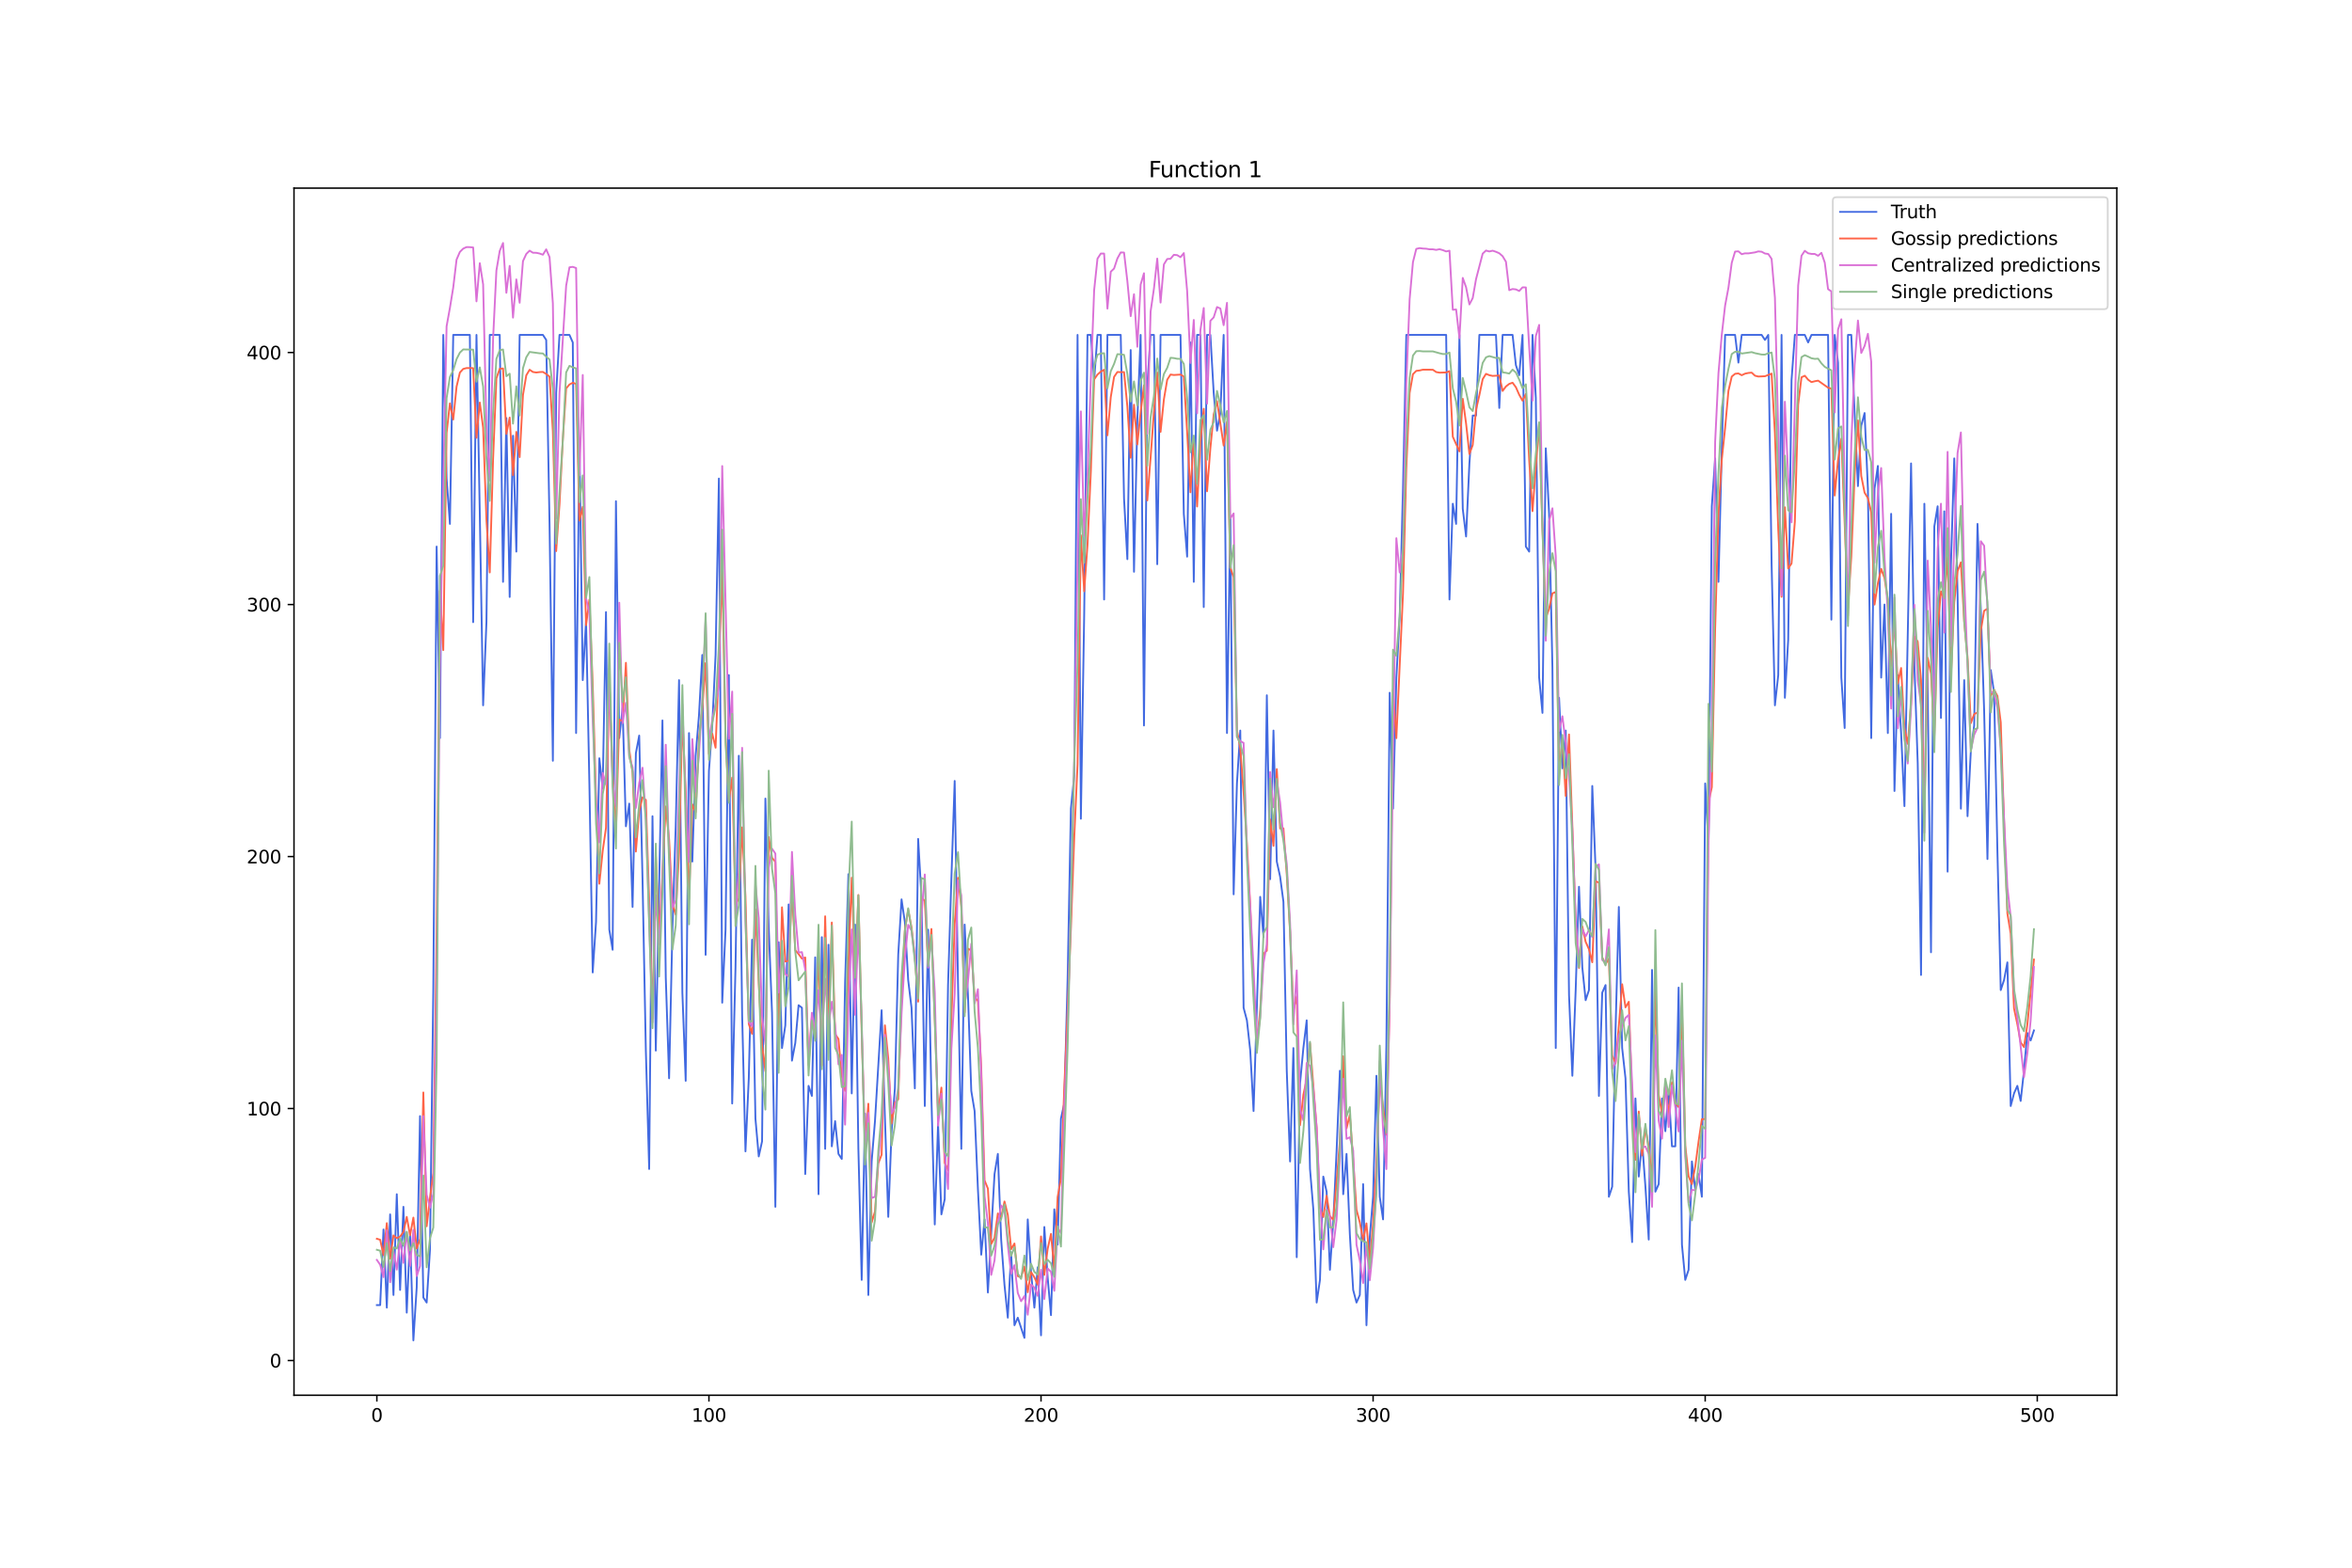 <?xml version="1.0" encoding="utf-8" standalone="no"?>
<!DOCTYPE svg PUBLIC "-//W3C//DTD SVG 1.1//EN"
  "http://www.w3.org/Graphics/SVG/1.1/DTD/svg11.dtd">
<svg xmlns:xlink="http://www.w3.org/1999/xlink" width="1296pt" height="864pt" viewBox="0 0 1296 864" xmlns="http://www.w3.org/2000/svg" version="1.1">
 <defs>
  <style type="text/css">*{stroke-linejoin: round; stroke-linecap: butt}</style>
 </defs>
 <g id="figure_1">
  <g id="patch_1">
   <path d="M 0 864 
L 1296 864 
L 1296 0 
L 0 0 
z
" style="fill: #ffffff"/>
  </g>
  <g id="axes_1">
   <g id="patch_2">
    <path d="M 162 768.96 
L 1166.4 768.96 
L 1166.4 103.68 
L 162 103.68 
z
" style="fill: #ffffff"/>
   </g>
   <g id="matplotlib.axis_1">
    <g id="xtick_1">
     <g id="line2d_1">
      <defs>
       <path id="m36456328b6" d="M 0 0 
L 0 3.5 
" style="stroke: #000000; stroke-width: 0.8"/>
      </defs>
      <g>
       <use xlink:href="#m36456328b6" x="207.655" y="768.96" style="stroke: #000000; stroke-width: 0.8"/>
      </g>
     </g>
     <g id="text_1">
      <!-- 0 -->
      <g transform="translate(204.473 783.558) scale(0.1 -0.1)">
       <defs>
        <path id="DejaVuSans-30" d="M 2034 4250 
Q 1547 4250 1301 3770 
Q 1056 3291 1056 2328 
Q 1056 1369 1301 889 
Q 1547 409 2034 409 
Q 2525 409 2770 889 
Q 3016 1369 3016 2328 
Q 3016 3291 2770 3770 
Q 2525 4250 2034 4250 
z
M 2034 4750 
Q 2819 4750 3233 4129 
Q 3647 3509 3647 2328 
Q 3647 1150 3233 529 
Q 2819 -91 2034 -91 
Q 1250 -91 836 529 
Q 422 1150 422 2328 
Q 422 3509 836 4129 
Q 1250 4750 2034 4750 
z
" transform="scale(0.016)"/>
       </defs>
       <use xlink:href="#DejaVuSans-30"/>
      </g>
     </g>
    </g>
    <g id="xtick_2">
     <g id="line2d_2">
      <g>
       <use xlink:href="#m36456328b6" x="390.639" y="768.96" style="stroke: #000000; stroke-width: 0.8"/>
      </g>
     </g>
     <g id="text_2">
      <!-- 100 -->
      <g transform="translate(381.095 783.558) scale(0.1 -0.1)">
       <defs>
        <path id="DejaVuSans-31" d="M 794 531 
L 1825 531 
L 1825 4091 
L 703 3866 
L 703 4441 
L 1819 4666 
L 2450 4666 
L 2450 531 
L 3481 531 
L 3481 0 
L 794 0 
L 794 531 
z
" transform="scale(0.016)"/>
       </defs>
       <use xlink:href="#DejaVuSans-31"/>
       <use xlink:href="#DejaVuSans-30" x="63.623"/>
       <use xlink:href="#DejaVuSans-30" x="127.246"/>
      </g>
     </g>
    </g>
    <g id="xtick_3">
     <g id="line2d_3">
      <g>
       <use xlink:href="#m36456328b6" x="573.623" y="768.96" style="stroke: #000000; stroke-width: 0.8"/>
      </g>
     </g>
     <g id="text_3">
      <!-- 200 -->
      <g transform="translate(564.079 783.558) scale(0.1 -0.1)">
       <defs>
        <path id="DejaVuSans-32" d="M 1228 531 
L 3431 531 
L 3431 0 
L 469 0 
L 469 531 
Q 828 903 1448 1529 
Q 2069 2156 2228 2338 
Q 2531 2678 2651 2914 
Q 2772 3150 2772 3378 
Q 2772 3750 2511 3984 
Q 2250 4219 1831 4219 
Q 1534 4219 1204 4116 
Q 875 4013 500 3803 
L 500 4441 
Q 881 4594 1212 4672 
Q 1544 4750 1819 4750 
Q 2544 4750 2975 4387 
Q 3406 4025 3406 3419 
Q 3406 3131 3298 2873 
Q 3191 2616 2906 2266 
Q 2828 2175 2409 1742 
Q 1991 1309 1228 531 
z
" transform="scale(0.016)"/>
       </defs>
       <use xlink:href="#DejaVuSans-32"/>
       <use xlink:href="#DejaVuSans-30" x="63.623"/>
       <use xlink:href="#DejaVuSans-30" x="127.246"/>
      </g>
     </g>
    </g>
    <g id="xtick_4">
     <g id="line2d_4">
      <g>
       <use xlink:href="#m36456328b6" x="756.607" y="768.96" style="stroke: #000000; stroke-width: 0.8"/>
      </g>
     </g>
     <g id="text_4">
      <!-- 300 -->
      <g transform="translate(747.063 783.558) scale(0.1 -0.1)">
       <defs>
        <path id="DejaVuSans-33" d="M 2597 2516 
Q 3050 2419 3304 2112 
Q 3559 1806 3559 1356 
Q 3559 666 3084 287 
Q 2609 -91 1734 -91 
Q 1441 -91 1130 -33 
Q 819 25 488 141 
L 488 750 
Q 750 597 1062 519 
Q 1375 441 1716 441 
Q 2309 441 2620 675 
Q 2931 909 2931 1356 
Q 2931 1769 2642 2001 
Q 2353 2234 1838 2234 
L 1294 2234 
L 1294 2753 
L 1863 2753 
Q 2328 2753 2575 2939 
Q 2822 3125 2822 3475 
Q 2822 3834 2567 4026 
Q 2313 4219 1838 4219 
Q 1578 4219 1281 4162 
Q 984 4106 628 3988 
L 628 4550 
Q 988 4650 1302 4700 
Q 1616 4750 1894 4750 
Q 2613 4750 3031 4423 
Q 3450 4097 3450 3541 
Q 3450 3153 3228 2886 
Q 3006 2619 2597 2516 
z
" transform="scale(0.016)"/>
       </defs>
       <use xlink:href="#DejaVuSans-33"/>
       <use xlink:href="#DejaVuSans-30" x="63.623"/>
       <use xlink:href="#DejaVuSans-30" x="127.246"/>
      </g>
     </g>
    </g>
    <g id="xtick_5">
     <g id="line2d_5">
      <g>
       <use xlink:href="#m36456328b6" x="939.591" y="768.96" style="stroke: #000000; stroke-width: 0.8"/>
      </g>
     </g>
     <g id="text_5">
      <!-- 400 -->
      <g transform="translate(930.047 783.558) scale(0.1 -0.1)">
       <defs>
        <path id="DejaVuSans-34" d="M 2419 4116 
L 825 1625 
L 2419 1625 
L 2419 4116 
z
M 2253 4666 
L 3047 4666 
L 3047 1625 
L 3713 1625 
L 3713 1100 
L 3047 1100 
L 3047 0 
L 2419 0 
L 2419 1100 
L 313 1100 
L 313 1709 
L 2253 4666 
z
" transform="scale(0.016)"/>
       </defs>
       <use xlink:href="#DejaVuSans-34"/>
       <use xlink:href="#DejaVuSans-30" x="63.623"/>
       <use xlink:href="#DejaVuSans-30" x="127.246"/>
      </g>
     </g>
    </g>
    <g id="xtick_6">
     <g id="line2d_6">
      <g>
       <use xlink:href="#m36456328b6" x="1122.575" y="768.96" style="stroke: #000000; stroke-width: 0.8"/>
      </g>
     </g>
     <g id="text_6">
      <!-- 500 -->
      <g transform="translate(1113.032 783.558) scale(0.1 -0.1)">
       <defs>
        <path id="DejaVuSans-35" d="M 691 4666 
L 3169 4666 
L 3169 4134 
L 1269 4134 
L 1269 2991 
Q 1406 3038 1543 3061 
Q 1681 3084 1819 3084 
Q 2600 3084 3056 2656 
Q 3513 2228 3513 1497 
Q 3513 744 3044 326 
Q 2575 -91 1722 -91 
Q 1428 -91 1123 -41 
Q 819 9 494 109 
L 494 744 
Q 775 591 1075 516 
Q 1375 441 1709 441 
Q 2250 441 2565 725 
Q 2881 1009 2881 1497 
Q 2881 1984 2565 2268 
Q 2250 2553 1709 2553 
Q 1456 2553 1204 2497 
Q 953 2441 691 2322 
L 691 4666 
z
" transform="scale(0.016)"/>
       </defs>
       <use xlink:href="#DejaVuSans-35"/>
       <use xlink:href="#DejaVuSans-30" x="63.623"/>
       <use xlink:href="#DejaVuSans-30" x="127.246"/>
      </g>
     </g>
    </g>
   </g>
   <g id="matplotlib.axis_2">
    <g id="ytick_1">
     <g id="line2d_7">
      <defs>
       <path id="mb7a9f01d91" d="M 0 0 
L -3.5 0 
" style="stroke: #000000; stroke-width: 0.8"/>
      </defs>
      <g>
       <use xlink:href="#mb7a9f01d91" x="162" y="749.831" style="stroke: #000000; stroke-width: 0.8"/>
      </g>
     </g>
     <g id="text_7">
      <!-- 0 -->
      <g transform="translate(148.637 753.63) scale(0.1 -0.1)">
       <use xlink:href="#DejaVuSans-30"/>
      </g>
     </g>
    </g>
    <g id="ytick_2">
     <g id="line2d_8">
      <g>
       <use xlink:href="#mb7a9f01d91" x="162" y="610.946" style="stroke: #000000; stroke-width: 0.8"/>
      </g>
     </g>
     <g id="text_8">
      <!-- 100 -->
      <g transform="translate(135.912 614.745) scale(0.1 -0.1)">
       <use xlink:href="#DejaVuSans-31"/>
       <use xlink:href="#DejaVuSans-30" x="63.623"/>
       <use xlink:href="#DejaVuSans-30" x="127.246"/>
      </g>
     </g>
    </g>
    <g id="ytick_3">
     <g id="line2d_9">
      <g>
       <use xlink:href="#mb7a9f01d91" x="162" y="472.062" style="stroke: #000000; stroke-width: 0.8"/>
      </g>
     </g>
     <g id="text_9">
      <!-- 200 -->
      <g transform="translate(135.912 475.861) scale(0.1 -0.1)">
       <use xlink:href="#DejaVuSans-32"/>
       <use xlink:href="#DejaVuSans-30" x="63.623"/>
       <use xlink:href="#DejaVuSans-30" x="127.246"/>
      </g>
     </g>
    </g>
    <g id="ytick_4">
     <g id="line2d_10">
      <g>
       <use xlink:href="#mb7a9f01d91" x="162" y="333.177" style="stroke: #000000; stroke-width: 0.8"/>
      </g>
     </g>
     <g id="text_10">
      <!-- 300 -->
      <g transform="translate(135.912 336.976) scale(0.1 -0.1)">
       <use xlink:href="#DejaVuSans-33"/>
       <use xlink:href="#DejaVuSans-30" x="63.623"/>
       <use xlink:href="#DejaVuSans-30" x="127.246"/>
      </g>
     </g>
    </g>
    <g id="ytick_5">
     <g id="line2d_11">
      <g>
       <use xlink:href="#mb7a9f01d91" x="162" y="194.293" style="stroke: #000000; stroke-width: 0.8"/>
      </g>
     </g>
     <g id="text_11">
      <!-- 400 -->
      <g transform="translate(135.912 198.092) scale(0.1 -0.1)">
       <use xlink:href="#DejaVuSans-34"/>
       <use xlink:href="#DejaVuSans-30" x="63.623"/>
       <use xlink:href="#DejaVuSans-30" x="127.246"/>
      </g>
     </g>
    </g>
   </g>
   <g id="line2d_12">
    <path d="M 207.655 719.276 
L 209.484 719.276 
L 211.314 677.611 
L 213.144 720.665 
L 214.974 669.278 
L 216.804 713.721 
L 218.634 658.167 
L 220.463 710.943 
L 222.293 665.111 
L 224.123 723.443 
L 225.953 680.388 
L 227.783 738.72 
L 229.613 709.554 
L 231.442 615.113 
L 233.272 715.11 
L 235.102 717.887 
L 236.932 688.722 
L 238.762 545.67 
L 240.592 301.234 
L 242.422 406.786 
L 244.251 184.571 
L 246.081 263.735 
L 247.911 288.734 
L 249.741 184.571 
L 258.89 184.571 
L 260.72 342.899 
L 262.55 184.571 
L 264.38 283.179 
L 266.209 388.731 
L 268.039 342.899 
L 269.869 184.571 
L 275.359 184.571 
L 277.189 320.677 
L 279.018 230.403 
L 280.848 329.011 
L 282.678 240.124 
L 284.508 304.011 
L 286.338 184.571 
L 299.147 184.571 
L 300.976 187.348 
L 302.806 288.734 
L 304.636 419.286 
L 306.466 216.514 
L 308.296 184.571 
L 313.785 184.571 
L 315.615 188.737 
L 317.445 404.008 
L 319.275 244.291 
L 321.105 374.842 
L 322.935 341.51 
L 324.764 431.785 
L 326.594 535.949 
L 328.424 508.172 
L 330.254 417.897 
L 332.084 434.563 
L 333.914 337.344 
L 335.743 512.338 
L 337.573 523.449 
L 339.403 276.234 
L 341.233 406.786 
L 343.063 390.12 
L 344.893 455.395 
L 346.723 442.896 
L 348.552 499.839 
L 350.382 415.119 
L 352.212 405.397 
L 354.042 484.561 
L 355.872 579.003 
L 357.702 644.278 
L 359.531 449.84 
L 361.361 579.003 
L 365.021 397.064 
L 366.851 538.726 
L 368.681 594.28 
L 370.51 512.338 
L 372.34 455.395 
L 374.17 374.842 
L 376 547.059 
L 377.83 595.669 
L 379.66 404.008 
L 381.489 474.839 
L 383.319 416.508 
L 385.149 394.286 
L 386.979 360.954 
L 388.809 526.227 
L 390.639 424.841 
L 392.469 399.842 
L 394.298 360.954 
L 396.128 263.735 
L 397.958 552.615 
L 399.788 512.338 
L 401.618 372.065 
L 403.448 608.169 
L 405.277 533.171 
L 407.107 416.508 
L 408.937 559.559 
L 410.767 634.557 
L 412.597 594.28 
L 414.427 517.894 
L 416.256 616.502 
L 418.086 637.334 
L 419.916 629.001 
L 421.746 440.118 
L 423.576 510.949 
L 425.406 558.17 
L 427.236 665.111 
L 429.065 519.282 
L 430.895 577.614 
L 432.725 565.114 
L 434.555 498.45 
L 436.385 584.558 
L 438.215 574.836 
L 440.044 554.004 
L 441.874 555.392 
L 443.704 647.056 
L 445.534 598.447 
L 447.364 604.002 
L 449.194 527.615 
L 451.023 658.167 
L 452.853 516.505 
L 454.683 633.168 
L 456.513 520.671 
L 458.343 631.779 
L 460.173 617.89 
L 462.003 635.945 
L 463.832 638.723 
L 465.662 541.504 
L 467.492 481.784 
L 469.322 602.613 
L 471.152 509.56 
L 472.982 633.168 
L 474.811 705.388 
L 476.641 613.724 
L 478.471 713.721 
L 480.301 640.112 
L 482.131 617.89 
L 485.79 556.781 
L 487.62 616.502 
L 489.45 670.667 
L 491.28 623.446 
L 493.11 599.835 
L 494.94 526.227 
L 496.77 495.672 
L 498.599 508.172 
L 500.429 540.115 
L 502.259 555.392 
L 504.089 599.835 
L 505.919 462.34 
L 507.749 494.283 
L 509.578 609.557 
L 511.408 512.338 
L 513.238 605.391 
L 515.068 674.833 
L 516.898 619.279 
L 518.728 669.278 
L 520.557 660.945 
L 522.387 542.893 
L 524.217 484.561 
L 526.047 430.396 
L 527.877 541.504 
L 529.707 633.168 
L 531.536 509.56 
L 533.366 548.448 
L 535.196 601.224 
L 537.026 612.335 
L 538.856 655.389 
L 540.686 691.499 
L 542.516 672.055 
L 544.345 712.332 
L 548.005 647.056 
L 549.835 635.945 
L 551.665 683.166 
L 553.495 708.165 
L 555.324 726.22 
L 557.154 690.11 
L 558.984 730.387 
L 560.814 726.22 
L 564.474 737.331 
L 566.303 672.055 
L 568.133 701.221 
L 569.963 720.665 
L 571.793 698.443 
L 573.623 735.942 
L 575.453 676.222 
L 577.283 703.999 
L 579.112 724.832 
L 580.942 666.5 
L 582.772 685.944 
L 584.602 616.502 
L 586.432 608.169 
L 588.262 540.115 
L 590.091 445.674 
L 591.921 427.619 
L 593.751 184.571 
L 595.581 451.229 
L 597.411 338.732 
L 599.241 184.571 
L 601.07 184.571 
L 602.9 209.57 
L 604.73 184.571 
L 606.56 184.571 
L 608.39 330.399 
L 610.22 184.571 
L 617.539 184.571 
L 619.369 274.846 
L 621.199 308.178 
L 623.029 192.904 
L 624.858 315.122 
L 626.688 231.791 
L 628.518 184.571 
L 630.348 399.842 
L 632.178 212.348 
L 634.008 184.571 
L 635.837 184.571 
L 637.667 310.956 
L 639.497 184.571 
L 650.476 184.571 
L 652.306 283.179 
L 654.136 306.789 
L 655.966 188.737 
L 657.796 320.677 
L 659.625 184.571 
L 661.455 184.571 
L 663.285 334.566 
L 665.115 184.571 
L 666.945 184.571 
L 668.775 216.514 
L 670.604 237.347 
L 672.434 227.625 
L 674.264 184.571 
L 676.094 404.008 
L 677.924 284.567 
L 679.754 492.894 
L 681.583 431.785 
L 683.413 402.619 
L 685.243 555.392 
L 687.073 562.337 
L 688.903 579.003 
L 690.733 612.335 
L 692.563 555.392 
L 694.392 494.283 
L 696.222 516.505 
L 698.052 383.176 
L 699.882 484.561 
L 701.712 402.619 
L 703.542 474.839 
L 705.371 483.172 
L 707.201 497.061 
L 709.031 590.114 
L 710.861 640.112 
L 712.691 577.614 
L 714.521 692.888 
L 716.35 597.058 
L 718.18 577.614 
L 720.01 562.337 
L 721.84 644.278 
L 723.67 666.5 
L 725.5 717.887 
L 727.33 705.388 
L 729.159 648.445 
L 730.989 656.778 
L 732.819 699.832 
L 734.649 673.444 
L 736.479 634.557 
L 738.309 590.114 
L 740.138 658.167 
L 741.968 635.945 
L 743.798 680.388 
L 745.628 710.943 
L 747.458 717.887 
L 749.288 713.721 
L 751.117 652.612 
L 752.947 730.387 
L 754.777 681.777 
L 756.607 659.556 
L 758.437 592.891 
L 760.267 659.556 
L 762.097 672.055 
L 763.926 576.225 
L 765.756 381.787 
L 767.586 445.674 
L 769.416 373.454 
L 771.246 340.121 
L 773.076 269.29 
L 774.905 184.571 
L 796.864 184.571 
L 798.693 330.399 
L 800.523 277.623 
L 802.353 288.734 
L 804.183 184.571 
L 806.013 280.401 
L 807.843 295.678 
L 809.672 255.402 
L 811.502 229.014 
L 813.332 229.014 
L 815.162 184.571 
L 824.311 184.571 
L 826.141 224.847 
L 827.971 184.571 
L 833.46 184.571 
L 835.29 201.237 
L 837.12 206.792 
L 838.95 184.571 
L 840.78 301.234 
L 842.61 304.011 
L 844.439 184.571 
L 846.269 219.292 
L 848.099 373.454 
L 849.929 392.897 
L 851.759 247.069 
L 853.589 283.179 
L 855.418 367.898 
L 857.248 577.614 
L 859.078 384.564 
L 860.908 423.452 
L 862.738 402.619 
L 864.568 548.448 
L 866.397 592.891 
L 868.227 545.67 
L 870.057 488.728 
L 871.887 533.171 
L 873.717 551.226 
L 875.547 545.67 
L 877.377 433.174 
L 879.206 479.006 
L 881.036 604.002 
L 882.866 547.059 
L 884.696 542.893 
L 886.526 659.556 
L 888.356 654 
L 890.185 567.892 
L 892.015 499.839 
L 893.845 577.614 
L 895.675 594.28 
L 897.505 656.778 
L 899.335 684.555 
L 901.164 605.391 
L 902.994 648.445 
L 904.824 629.001 
L 906.654 654 
L 908.484 683.166 
L 910.314 534.56 
L 912.144 656.778 
L 913.973 652.612 
L 915.803 605.391 
L 917.633 623.446 
L 919.463 601.224 
L 921.293 631.779 
L 923.123 631.779 
L 924.952 544.282 
L 926.782 685.944 
L 928.612 705.388 
L 930.442 699.832 
L 932.272 640.112 
L 934.102 655.389 
L 935.931 647.056 
L 937.761 659.556 
L 939.591 431.785 
L 941.421 465.117 
L 943.251 279.012 
L 945.081 252.624 
L 946.911 320.677 
L 948.74 247.069 
L 950.57 184.571 
L 956.06 184.571 
L 957.89 199.848 
L 959.719 184.571 
L 970.698 184.571 
L 972.528 187.348 
L 974.358 184.571 
L 976.188 310.956 
L 978.018 388.731 
L 979.848 372.065 
L 981.678 184.571 
L 983.507 384.564 
L 985.337 352.621 
L 987.167 209.57 
L 988.997 184.571 
L 994.486 184.571 
L 996.316 188.737 
L 998.146 184.571 
L 1007.295 184.571 
L 1009.125 341.51 
L 1010.955 184.571 
L 1012.785 199.848 
L 1014.615 373.454 
L 1016.444 401.231 
L 1018.274 184.571 
L 1020.104 184.571 
L 1021.934 227.625 
L 1023.764 267.901 
L 1025.594 234.569 
L 1027.424 227.625 
L 1029.253 269.29 
L 1031.083 406.786 
L 1032.913 269.29 
L 1034.743 256.791 
L 1036.573 373.454 
L 1038.403 333.177 
L 1040.232 404.008 
L 1042.062 283.179 
L 1043.892 435.952 
L 1045.722 372.065 
L 1047.552 404.008 
L 1049.382 444.285 
L 1053.041 255.402 
L 1054.871 366.509 
L 1056.701 420.674 
L 1058.531 537.337 
L 1060.361 277.623 
L 1062.191 381.787 
L 1064.02 524.838 
L 1065.85 290.123 
L 1067.68 279.012 
L 1069.51 395.675 
L 1071.34 281.79 
L 1073.17 480.395 
L 1074.999 310.956 
L 1076.829 252.624 
L 1078.659 327.622 
L 1080.489 445.674 
L 1082.319 374.842 
L 1084.149 449.84 
L 1085.978 413.73 
L 1087.808 399.842 
L 1089.638 288.734 
L 1091.468 335.955 
L 1093.298 391.509 
L 1095.128 473.45 
L 1096.958 369.287 
L 1098.787 381.787 
L 1100.617 469.284 
L 1102.447 545.67 
L 1104.277 540.115 
L 1106.107 530.393 
L 1107.937 609.557 
L 1109.766 602.613 
L 1111.596 598.447 
L 1113.426 606.78 
L 1115.256 590.114 
L 1117.086 569.281 
L 1118.916 573.447 
L 1120.745 567.892 
L 1120.745 567.892 
" clip-path="url(#p8b509ad604)" style="fill: none; stroke: #4169e1; stroke-linecap: square"/>
   </g>
   <g id="line2d_13">
    <path d="M 207.655 682.713 
L 209.484 683.268 
L 211.314 691.705 
L 213.144 674.108 
L 214.974 693.729 
L 216.804 680.87 
L 218.634 682.387 
L 220.463 681.528 
L 222.293 678.986 
L 224.123 670.662 
L 225.953 680.793 
L 227.783 671.049 
L 229.613 688.094 
L 231.442 682.753 
L 233.272 602.075 
L 235.102 675.845 
L 236.932 660.321 
L 238.762 646.514 
L 240.592 513.863 
L 242.422 325.556 
L 244.251 358.312 
L 246.081 238.581 
L 247.911 222.32 
L 249.741 231.213 
L 251.571 213.117 
L 253.401 205.337 
L 255.23 203.335 
L 257.06 202.857 
L 260.72 202.868 
L 262.55 241.278 
L 264.38 221.857 
L 266.209 235.639 
L 268.039 286.456 
L 269.869 315.482 
L 271.699 253.044 
L 273.529 208.513 
L 275.359 203.251 
L 277.189 203.073 
L 279.018 239.121 
L 280.848 230.139 
L 282.678 261.878 
L 284.508 238.021 
L 286.338 251.937 
L 288.168 217.667 
L 289.997 206.85 
L 291.827 203.765 
L 293.657 205.01 
L 295.487 205.297 
L 297.317 205.063 
L 299.147 204.975 
L 300.976 206.131 
L 302.806 207.57 
L 304.636 237.689 
L 306.466 303.74 
L 308.296 277.9 
L 310.126 242.201 
L 311.956 214.07 
L 313.785 211.909 
L 315.615 210.946 
L 317.445 211.56 
L 319.275 286.911 
L 321.105 279.304 
L 322.935 344.547 
L 324.764 330.479 
L 326.594 377.623 
L 328.424 439.783 
L 330.254 487.063 
L 332.084 469.068 
L 333.914 456.219 
L 335.743 375.696 
L 337.573 426.838 
L 339.403 458.746 
L 341.233 396.588 
L 343.063 397.382 
L 344.893 365.285 
L 346.723 413.142 
L 348.552 425.837 
L 350.382 469.326 
L 352.212 447.066 
L 354.042 439.405 
L 355.872 440.843 
L 357.702 496.215 
L 359.531 561.488 
L 361.361 471.826 
L 363.191 516.714 
L 365.021 481.842 
L 366.851 444.443 
L 368.681 462.473 
L 370.51 498.604 
L 372.34 504.118 
L 374.17 469.799 
L 376 396.163 
L 377.83 435.894 
L 379.66 495.495 
L 381.489 443.33 
L 383.319 447.608 
L 385.149 406.754 
L 386.979 390.889 
L 388.809 365.43 
L 390.639 415.532 
L 392.469 404.336 
L 394.298 412.089 
L 396.128 365.651 
L 397.958 314.945 
L 399.788 406.024 
L 401.618 441.225 
L 403.448 428.552 
L 405.277 498.494 
L 407.107 495.233 
L 408.937 455.977 
L 410.767 494.072 
L 412.597 564.391 
L 414.427 569.799 
L 416.256 501.149 
L 418.086 541.733 
L 419.916 576.115 
L 421.746 590.409 
L 423.576 461.32 
L 425.406 472.718 
L 427.236 474.992 
L 429.065 578.855 
L 430.895 500.034 
L 432.725 529.956 
L 434.555 529.45 
L 436.385 492.205 
L 438.215 523.71 
L 440.044 525.81 
L 441.874 528.34 
L 443.704 527.702 
L 445.534 586.947 
L 447.364 560.836 
L 449.194 572.091 
L 451.023 524.7 
L 452.853 587.221 
L 454.683 504.992 
L 456.513 572.28 
L 458.343 508.426 
L 460.173 569.925 
L 462.003 572.605 
L 463.832 592.95 
L 465.662 601.194 
L 467.492 530.39 
L 469.322 483.745 
L 471.152 537.642 
L 472.982 493.242 
L 474.811 569.38 
L 476.641 629.69 
L 478.471 608.287 
L 480.301 673.75 
L 482.131 667.723 
L 483.961 641.166 
L 485.79 636.404 
L 487.62 565.103 
L 489.45 583.386 
L 491.28 619.248 
L 493.11 607.623 
L 494.94 605.888 
L 496.77 550.432 
L 498.599 512.588 
L 500.429 501.366 
L 502.259 511.112 
L 504.089 526.985 
L 505.919 552.049 
L 507.749 494.377 
L 509.578 496.591 
L 511.408 531.203 
L 513.238 511.979 
L 515.068 560.866 
L 516.898 613.186 
L 518.728 599.395 
L 520.557 640.864 
L 522.387 644.938 
L 524.217 562.741 
L 526.047 509.259 
L 527.877 483.765 
L 529.707 499.582 
L 531.536 558.009 
L 533.366 522.79 
L 535.196 523.862 
L 537.026 549.253 
L 538.856 551.783 
L 540.686 588.804 
L 542.516 650.58 
L 544.345 655.034 
L 546.175 685.61 
L 548.005 682.22 
L 549.835 668.765 
L 551.665 670.78 
L 553.495 662.162 
L 555.324 669.576 
L 557.154 688.496 
L 558.984 685.335 
L 560.814 703.297 
L 562.644 704.021 
L 564.474 698.002 
L 566.303 712.225 
L 568.133 701.035 
L 569.963 703.955 
L 571.793 708.039 
L 573.623 681.442 
L 575.453 702.635 
L 577.283 688.292 
L 579.112 680.035 
L 580.942 699.761 
L 582.772 659.757 
L 584.602 649.531 
L 586.432 599.488 
L 588.262 557.259 
L 590.091 511.722 
L 591.921 461.566 
L 593.751 421.311 
L 595.581 295.013 
L 597.411 325.876 
L 599.241 300.245 
L 601.07 259.831 
L 602.9 209.103 
L 604.73 206.45 
L 606.56 204.815 
L 608.39 203.784 
L 610.22 239.946 
L 612.05 218.901 
L 613.879 207.721 
L 615.709 205.017 
L 617.539 205.104 
L 619.369 205.059 
L 621.199 224.033 
L 623.029 252.289 
L 624.858 223.047 
L 626.688 244.937 
L 628.518 227.201 
L 630.348 212.346 
L 632.178 275.8 
L 634.008 252.145 
L 635.837 227.029 
L 637.667 205.298 
L 639.497 238.019 
L 641.327 220.118 
L 643.157 209.277 
L 644.987 206.415 
L 646.817 206.669 
L 650.476 206.437 
L 652.306 207.505 
L 654.136 237.91 
L 655.966 271.323 
L 657.796 241.525 
L 659.625 279.146 
L 661.455 243.447 
L 663.285 225.279 
L 665.115 270.772 
L 666.945 246.955 
L 668.775 228.463 
L 670.604 221.074 
L 674.264 245.555 
L 676.094 232.552 
L 677.924 312.86 
L 679.754 318.127 
L 681.583 402.339 
L 683.413 412.511 
L 685.243 436.668 
L 687.073 464.709 
L 688.903 499.434 
L 690.733 545.455 
L 692.563 574.072 
L 694.392 556.883 
L 696.222 525.61 
L 698.052 523.95 
L 699.882 451.622 
L 701.712 466.191 
L 703.542 423.879 
L 705.371 456.625 
L 707.201 456.525 
L 709.031 481.958 
L 710.861 513.876 
L 712.691 556.757 
L 714.521 549.036 
L 716.35 620.14 
L 718.18 603.317 
L 720.01 594.764 
L 721.84 575.02 
L 725.5 621.507 
L 727.33 665.781 
L 729.159 670.758 
L 730.989 659.02 
L 732.819 670.263 
L 734.649 672.216 
L 736.479 651.367 
L 738.309 628.652 
L 740.138 582.139 
L 741.968 621.885 
L 743.798 614.36 
L 745.628 639.208 
L 747.458 666.729 
L 749.288 673.761 
L 751.117 683.431 
L 752.947 674.242 
L 754.777 695.959 
L 756.607 673.773 
L 758.437 641.27 
L 760.267 595.651 
L 762.097 609.967 
L 763.926 625.396 
L 765.756 551.817 
L 767.586 380.015 
L 769.416 406.824 
L 773.076 327.254 
L 774.905 257.884 
L 776.735 216.594 
L 778.565 206.227 
L 780.395 204.391 
L 782.225 204.176 
L 784.055 203.742 
L 787.714 203.758 
L 789.544 203.781 
L 791.374 205.049 
L 793.204 205.382 
L 796.864 205.268 
L 798.693 204.561 
L 800.523 240.703 
L 804.183 248.783 
L 806.013 219.788 
L 807.843 233.469 
L 809.672 250.246 
L 811.502 245.237 
L 813.332 225.817 
L 815.162 217.755 
L 816.992 208.964 
L 818.822 206.028 
L 820.651 206.781 
L 822.481 207.17 
L 826.141 206.958 
L 827.971 215.464 
L 829.801 212.986 
L 831.63 211.57 
L 833.46 210.925 
L 835.29 213.413 
L 837.12 217.581 
L 838.95 220.846 
L 840.78 217.112 
L 842.61 253.527 
L 844.439 281.718 
L 848.099 233.349 
L 849.929 291.472 
L 851.759 340.593 
L 853.589 335.552 
L 855.418 327.03 
L 857.248 326.234 
L 859.078 425.633 
L 860.908 407.375 
L 862.738 438.708 
L 864.568 404.79 
L 866.397 455.179 
L 868.227 508.66 
L 870.057 533.447 
L 871.887 510.599 
L 873.717 519.056 
L 875.547 523.147 
L 877.377 530.338 
L 879.206 485.642 
L 881.036 486.461 
L 882.866 527.674 
L 884.696 531.312 
L 886.526 528.333 
L 888.356 581.695 
L 890.185 586.068 
L 892.015 565.344 
L 893.845 542.449 
L 895.675 555.191 
L 897.505 552.109 
L 899.335 605.89 
L 901.164 639.209 
L 902.994 612.597 
L 904.824 636.812 
L 906.654 621.641 
L 908.484 631.947 
L 910.314 650.894 
L 912.144 543.604 
L 913.973 603.428 
L 915.803 613.688 
L 917.633 598.31 
L 919.463 614.471 
L 921.293 596.407 
L 923.123 607.63 
L 924.952 610.148 
L 926.782 554.341 
L 928.612 631.305 
L 930.442 648.299 
L 932.272 652.575 
L 934.102 643.054 
L 935.931 629.184 
L 937.761 616.798 
L 939.591 616.778 
L 941.421 442.324 
L 943.251 433.836 
L 945.081 346.468 
L 946.911 283.01 
L 948.74 253.223 
L 950.57 235.91 
L 952.4 215.437 
L 954.23 207.548 
L 956.06 206.01 
L 957.89 205.802 
L 959.719 206.8 
L 961.549 205.933 
L 963.379 205.539 
L 965.209 205.365 
L 967.039 207.059 
L 968.869 207.515 
L 972.528 207.356 
L 976.188 205.898 
L 978.018 238.724 
L 979.848 291.817 
L 981.678 328.923 
L 983.507 279.551 
L 985.337 313.297 
L 987.167 310.558 
L 988.997 287.582 
L 990.827 222.995 
L 992.657 207.94 
L 994.486 207.071 
L 996.316 209.271 
L 998.146 210.589 
L 999.976 210.111 
L 1001.806 209.774 
L 1005.465 212.349 
L 1007.295 213.651 
L 1009.125 214.179 
L 1010.955 273.102 
L 1012.785 253.645 
L 1014.615 241.777 
L 1018.274 334.939 
L 1020.104 306.743 
L 1021.934 262.168 
L 1023.764 231.7 
L 1025.594 262.291 
L 1027.424 271.52 
L 1029.253 274.532 
L 1031.083 282.273 
L 1032.913 333.211 
L 1034.743 321.492 
L 1036.573 313.517 
L 1038.403 318.578 
L 1040.232 330.634 
L 1042.062 367.026 
L 1043.892 342.645 
L 1045.722 376.764 
L 1047.552 368.156 
L 1049.382 401.243 
L 1051.211 409.966 
L 1053.041 387.759 
L 1054.871 350.747 
L 1056.701 353.586 
L 1058.531 374.949 
L 1060.361 448.363 
L 1062.191 362.559 
L 1064.02 371.21 
L 1065.85 406.096 
L 1067.68 346.39 
L 1069.51 325.89 
L 1071.34 330.641 
L 1073.17 306.812 
L 1074.999 372.648 
L 1076.829 331.926 
L 1078.659 314.807 
L 1080.489 309.94 
L 1082.319 342.787 
L 1084.149 362.043 
L 1085.978 398.55 
L 1087.808 393.582 
L 1089.638 392.661 
L 1091.468 347.585 
L 1093.298 336.616 
L 1095.128 335.47 
L 1096.958 383.371 
L 1098.787 380.187 
L 1100.617 383.548 
L 1102.447 398.036 
L 1104.277 452.752 
L 1106.107 503.417 
L 1107.937 514.511 
L 1109.766 555.797 
L 1111.596 564.426 
L 1113.426 574.451 
L 1115.256 577.064 
L 1117.086 564.967 
L 1120.745 528.842 
L 1120.745 528.842 
" clip-path="url(#p8b509ad604)" style="fill: none; stroke: #ff6347; stroke-linecap: square"/>
   </g>
   <g id="line2d_14">
    <path d="M 207.655 694.373 
L 209.484 697.052 
L 211.314 703.89 
L 213.144 678.081 
L 214.974 706.677 
L 216.804 689.688 
L 218.634 699.733 
L 220.463 683.361 
L 222.293 696.006 
L 224.123 679.026 
L 225.953 697.682 
L 227.783 677.791 
L 229.613 703.264 
L 231.442 697.766 
L 233.272 615.094 
L 235.102 658.429 
L 236.932 665.616 
L 238.762 657.928 
L 240.592 543.979 
L 242.422 368.307 
L 244.251 266.669 
L 246.081 179.848 
L 247.911 169.711 
L 249.741 158.442 
L 251.571 143.066 
L 253.401 138.845 
L 255.23 137.027 
L 257.06 136.174 
L 258.89 136.207 
L 260.72 136.381 
L 262.55 166.087 
L 264.38 145.048 
L 266.209 156.682 
L 268.039 235.376 
L 269.869 264.816 
L 271.699 186.736 
L 273.529 149.101 
L 275.359 138.304 
L 277.189 133.92 
L 279.018 161.367 
L 280.848 146.536 
L 282.678 175.055 
L 284.508 153.988 
L 286.338 166.855 
L 288.168 143.911 
L 289.997 139.962 
L 291.827 138.146 
L 293.657 139.3 
L 295.487 139.317 
L 297.317 139.718 
L 299.147 140.378 
L 300.976 137.421 
L 302.806 141.697 
L 304.636 167.157 
L 306.466 285.659 
L 308.296 216.739 
L 311.956 157.474 
L 313.785 147.312 
L 315.615 147.07 
L 317.445 147.724 
L 319.275 262.047 
L 321.105 206.663 
L 322.935 329.719 
L 324.764 337.993 
L 326.594 397.029 
L 328.424 442.273 
L 330.254 464.288 
L 332.084 425.97 
L 333.914 432.289 
L 335.743 374.448 
L 337.573 431.942 
L 339.403 444.495 
L 341.233 332.161 
L 343.063 398.558 
L 344.893 387.316 
L 346.723 417.183 
L 348.552 422.81 
L 350.382 445.294 
L 352.212 431.445 
L 354.042 423.107 
L 355.872 450.808 
L 359.531 563.49 
L 361.361 493.303 
L 363.191 520.733 
L 365.021 485.245 
L 366.851 410.443 
L 368.681 471.017 
L 370.51 500.231 
L 372.34 496.215 
L 374.17 436.765 
L 376 388.217 
L 377.83 441.69 
L 379.66 475.138 
L 381.489 407.341 
L 383.319 436.239 
L 385.149 415.971 
L 386.979 385.451 
L 388.809 341.574 
L 390.639 408.286 
L 392.469 396.601 
L 394.298 387.805 
L 396.128 378.453 
L 397.958 256.848 
L 401.618 407.195 
L 403.448 381.143 
L 405.277 506.088 
L 407.107 479.206 
L 408.937 412.15 
L 410.767 507.093 
L 412.597 563.212 
L 414.427 565.528 
L 416.256 487.208 
L 418.086 506.016 
L 419.916 560.157 
L 421.746 575.567 
L 423.576 478.326 
L 425.406 467.737 
L 427.236 470.425 
L 429.065 547.023 
L 430.895 523.683 
L 432.725 536.832 
L 434.555 538.245 
L 436.385 469.517 
L 438.215 504.033 
L 440.044 524.958 
L 441.874 524.746 
L 443.704 534.337 
L 445.534 585.248 
L 447.364 558.148 
L 449.194 568.225 
L 451.023 545.62 
L 452.853 575.643 
L 454.683 539.349 
L 456.513 566.224 
L 458.343 552.093 
L 460.173 565.264 
L 462.003 586.602 
L 463.832 581.366 
L 465.662 619.828 
L 467.492 555.476 
L 469.322 512.218 
L 471.152 559.293 
L 472.982 511.412 
L 474.811 563.914 
L 476.641 632.942 
L 478.471 613.3 
L 480.301 660.291 
L 482.131 659.548 
L 483.961 639.196 
L 485.79 620.425 
L 487.62 570.341 
L 489.45 588.872 
L 491.28 613.607 
L 493.11 610.477 
L 494.94 599.999 
L 496.77 558.583 
L 498.599 528.131 
L 500.429 509.689 
L 502.259 512.925 
L 504.089 527.348 
L 505.919 544.926 
L 507.749 504.654 
L 509.578 481.949 
L 511.408 533.297 
L 513.238 517.357 
L 515.068 546.729 
L 516.898 620.371 
L 518.728 602.737 
L 520.557 636.319 
L 522.387 655.262 
L 524.217 578.208 
L 526.047 547.816 
L 527.877 485.257 
L 529.707 493.443 
L 531.536 553.776 
L 533.366 540.843 
L 535.196 520.107 
L 537.026 553.046 
L 538.856 545.179 
L 540.686 592.651 
L 542.516 659.188 
L 544.345 674.116 
L 546.175 702.627 
L 548.005 694.707 
L 549.835 674.274 
L 551.665 664.349 
L 553.495 666.964 
L 555.324 686.219 
L 557.154 702.051 
L 558.984 697.286 
L 560.814 712.55 
L 562.644 717.153 
L 564.474 714.294 
L 566.303 724.588 
L 568.133 707.857 
L 569.963 709.679 
L 571.793 714.202 
L 573.623 699.83 
L 575.453 715.933 
L 577.283 699.063 
L 579.112 700.977 
L 580.942 711.403 
L 582.772 676.714 
L 584.602 679.609 
L 586.432 610.09 
L 588.262 567.576 
L 590.091 499.91 
L 591.921 419.35 
L 593.751 308.693 
L 595.581 226.725 
L 597.411 295.285 
L 599.241 261.798 
L 601.07 208.649 
L 602.9 159.871 
L 604.73 142.566 
L 606.56 139.743 
L 608.39 139.754 
L 610.22 170.09 
L 612.05 149.743 
L 613.879 148.009 
L 615.709 142.435 
L 617.539 139.127 
L 619.369 139.187 
L 621.199 154.952 
L 623.029 174.25 
L 624.858 162.144 
L 626.688 191.126 
L 628.518 156.825 
L 630.348 150.583 
L 632.178 239.02 
L 634.008 171.655 
L 635.837 159.097 
L 637.667 142.511 
L 639.497 166.765 
L 641.327 145.724 
L 643.157 142.748 
L 644.987 142.607 
L 646.817 140.436 
L 648.646 140.608 
L 650.476 141.746 
L 652.306 139.48 
L 654.136 160.295 
L 655.966 200.036 
L 657.796 176.313 
L 659.625 227.778 
L 661.455 181.867 
L 663.285 169.767 
L 665.115 222.449 
L 666.945 176.81 
L 668.775 174.916 
L 670.604 169.209 
L 672.434 170.019 
L 674.264 179.216 
L 676.094 166.91 
L 677.924 285.684 
L 679.754 282.973 
L 681.583 406.134 
L 683.413 408.435 
L 685.243 409.429 
L 687.073 470.153 
L 688.903 499.803 
L 690.733 533.877 
L 692.563 573.929 
L 694.392 560.405 
L 696.222 530.834 
L 698.052 520.446 
L 699.882 425.479 
L 701.712 444.899 
L 703.542 430.292 
L 705.371 442.322 
L 707.201 461.686 
L 709.031 476.093 
L 710.861 508.658 
L 712.691 564.547 
L 714.521 534.82 
L 716.35 611.274 
L 718.18 617.439 
L 720.01 585.825 
L 721.84 587.41 
L 723.67 599.964 
L 725.5 621.393 
L 727.33 661.334 
L 729.159 688.553 
L 730.989 666.638 
L 732.819 670.403 
L 734.649 687.359 
L 736.479 672.212 
L 738.309 637.31 
L 740.138 594.535 
L 741.968 627.654 
L 743.798 626.781 
L 745.628 634.021 
L 747.458 686.009 
L 749.288 694.698 
L 751.117 707.119 
L 752.947 686.458 
L 754.777 705.561 
L 756.607 687.698 
L 758.437 653.417 
L 760.267 584.721 
L 762.097 622.671 
L 763.926 644.323 
L 765.756 548.077 
L 767.586 417.53 
L 769.416 296.606 
L 771.246 315.5 
L 773.076 300.921 
L 774.905 211.292 
L 776.735 164.852 
L 778.565 144.463 
L 780.395 137.174 
L 782.225 136.733 
L 784.055 136.986 
L 785.884 137.074 
L 787.714 137.403 
L 789.544 137.4 
L 791.374 137.712 
L 793.204 137.34 
L 795.034 137.839 
L 796.864 138.583 
L 798.693 138.163 
L 800.523 170.712 
L 802.353 170.561 
L 804.183 186.388 
L 806.013 153.17 
L 807.843 158.324 
L 809.672 167.795 
L 811.502 164.267 
L 813.332 153.826 
L 816.992 139.773 
L 818.822 138.078 
L 820.651 138.593 
L 822.481 138.157 
L 824.311 138.774 
L 826.141 139.582 
L 827.971 141.197 
L 829.801 144.259 
L 831.63 159.914 
L 833.46 159.295 
L 835.29 159.498 
L 837.12 160.373 
L 838.95 158.363 
L 840.78 158.402 
L 842.61 191.314 
L 844.439 220.849 
L 846.269 185.245 
L 848.099 179.06 
L 849.929 287.134 
L 851.759 353.109 
L 853.589 287.203 
L 855.418 280.121 
L 857.248 306.529 
L 859.078 402.884 
L 860.908 394.75 
L 862.738 409.279 
L 864.568 428.111 
L 866.397 457.544 
L 868.227 506.64 
L 870.057 529.727 
L 871.887 511.912 
L 873.717 516.093 
L 875.547 512.514 
L 877.377 516.434 
L 879.206 477.495 
L 881.036 476.416 
L 882.866 529.101 
L 884.696 530.444 
L 886.526 512.209 
L 888.356 589.19 
L 890.185 585.534 
L 892.015 570.577 
L 895.675 560.977 
L 897.505 559.362 
L 901.164 634.954 
L 902.994 615.209 
L 904.824 632.398 
L 906.654 631.866 
L 908.484 635.932 
L 910.314 665.128 
L 912.144 570.653 
L 913.973 617.693 
L 915.803 627.549 
L 917.633 597.102 
L 919.463 621.191 
L 921.293 598.097 
L 923.123 610.14 
L 924.952 623.585 
L 926.782 573.624 
L 928.612 637.294 
L 930.442 662.839 
L 932.272 655.728 
L 934.102 656.073 
L 935.931 650.276 
L 937.761 639.091 
L 939.591 638.111 
L 941.421 463.584 
L 943.251 403.415 
L 945.081 243.518 
L 946.911 205.705 
L 948.74 184.453 
L 950.57 168.417 
L 952.4 158.56 
L 954.23 144.822 
L 956.06 138.653 
L 957.89 138.512 
L 959.719 140.088 
L 961.549 139.619 
L 963.379 139.657 
L 967.039 139.091 
L 968.869 138.56 
L 970.698 138.731 
L 972.528 139.725 
L 974.358 139.978 
L 976.188 142.69 
L 978.018 164.066 
L 979.848 237.821 
L 981.678 328.124 
L 983.507 221.407 
L 985.337 262.941 
L 987.167 287.854 
L 990.827 157.323 
L 992.657 140.955 
L 994.486 138.232 
L 996.316 139.59 
L 998.146 139.94 
L 999.976 139.964 
L 1001.806 140.969 
L 1003.636 139.337 
L 1005.465 144.716 
L 1007.295 159.365 
L 1009.125 160.574 
L 1010.955 227.285 
L 1012.785 181.643 
L 1014.615 175.956 
L 1016.444 268.722 
L 1018.274 339.278 
L 1020.104 244.032 
L 1021.934 201.119 
L 1023.764 176.657 
L 1025.594 194.545 
L 1027.424 190.676 
L 1029.253 183.972 
L 1031.083 199.333 
L 1032.913 310.135 
L 1034.743 272.091 
L 1036.573 257.958 
L 1038.403 307.308 
L 1040.232 338.161 
L 1042.062 390.509 
L 1043.892 329.326 
L 1045.722 401.378 
L 1047.552 383.057 
L 1049.382 405.145 
L 1051.211 420.792 
L 1053.041 390.239 
L 1054.871 333.324 
L 1056.701 374.945 
L 1058.531 388.122 
L 1060.361 458.91 
L 1062.191 308.957 
L 1064.02 346.087 
L 1065.85 395.954 
L 1067.68 302.612 
L 1069.51 277.604 
L 1071.34 348.648 
L 1073.17 249.036 
L 1074.999 356.04 
L 1076.829 298.725 
L 1078.659 249.659 
L 1080.489 238.329 
L 1082.319 319.099 
L 1085.978 413.546 
L 1087.808 404.965 
L 1089.638 401.073 
L 1091.468 298.285 
L 1093.298 300.78 
L 1095.128 334.876 
L 1096.958 381.448 
L 1098.787 381.98 
L 1100.617 390.285 
L 1102.447 412.658 
L 1106.107 489.006 
L 1107.937 505.279 
L 1109.766 546.593 
L 1111.596 560.941 
L 1113.426 576.773 
L 1115.256 593.646 
L 1117.086 580.588 
L 1118.916 562.511 
L 1120.745 532.931 
L 1120.745 532.931 
" clip-path="url(#p8b509ad604)" style="fill: none; stroke: #da70d6; stroke-linecap: square"/>
   </g>
   <g id="line2d_15">
    <path d="M 207.655 688.789 
L 209.484 689.299 
L 211.314 698.237 
L 213.144 685.092 
L 214.974 700.549 
L 216.804 687.474 
L 218.634 688.07 
L 220.463 682.441 
L 222.293 686.564 
L 224.123 678.826 
L 225.953 689.247 
L 227.783 685.108 
L 229.613 691.647 
L 231.442 692.44 
L 233.272 647.846 
L 235.102 698.433 
L 236.932 682.38 
L 238.762 676.571 
L 240.592 585.25 
L 242.422 317.337 
L 244.251 311.82 
L 246.081 219.458 
L 247.911 207.763 
L 249.741 204.036 
L 251.571 197.928 
L 253.401 194.332 
L 255.23 192.583 
L 260.72 192.686 
L 262.55 210.37 
L 264.38 202.487 
L 266.209 213.033 
L 268.039 252.768 
L 269.869 276.051 
L 271.699 227.024 
L 273.529 197.815 
L 275.359 193.004 
L 277.189 192.608 
L 279.018 207.342 
L 280.848 205.96 
L 282.678 233.476 
L 284.508 212.924 
L 286.338 228.992 
L 288.168 202.934 
L 289.997 196.913 
L 291.827 193.962 
L 297.317 194.708 
L 299.147 194.794 
L 300.976 196.591 
L 302.806 198.143 
L 304.636 214.307 
L 306.466 299.566 
L 310.126 242.571 
L 311.956 205.253 
L 313.785 201.628 
L 315.615 202.449 
L 317.445 203.021 
L 319.275 276.761 
L 321.105 262.007 
L 322.935 329.434 
L 324.764 318.018 
L 328.424 453.908 
L 330.254 481.369 
L 332.084 437.662 
L 333.914 428.458 
L 335.743 354.69 
L 337.573 434.462 
L 339.403 467.649 
L 341.233 354.268 
L 343.063 386.993 
L 344.893 373.27 
L 346.723 416.52 
L 348.552 424.885 
L 350.382 461.445 
L 352.212 443.208 
L 354.042 429.918 
L 355.872 452.181 
L 359.531 566.673 
L 361.361 464.971 
L 363.191 538.186 
L 365.021 491.389 
L 366.851 422.265 
L 368.681 474.715 
L 370.51 523.285 
L 372.34 510.016 
L 374.17 451.941 
L 376 377.556 
L 377.83 455.525 
L 379.66 509.429 
L 381.489 419.181 
L 383.319 451.046 
L 385.149 409.707 
L 386.979 387.466 
L 388.809 338.001 
L 390.639 418.852 
L 392.469 398.294 
L 394.298 389.689 
L 396.128 355.57 
L 397.958 291.903 
L 399.788 409.253 
L 401.618 442.445 
L 403.448 393.385 
L 405.277 510.396 
L 407.107 499.071 
L 408.937 414.54 
L 410.767 505.865 
L 412.597 562.667 
L 414.427 562.934 
L 416.256 477.21 
L 418.086 539.754 
L 419.916 592.988 
L 421.746 611.531 
L 423.576 424.738 
L 425.406 478.743 
L 427.236 492.41 
L 429.065 591.259 
L 430.895 518.512 
L 432.725 554.662 
L 434.555 543.919 
L 436.385 482.67 
L 438.215 524.518 
L 440.044 540.273 
L 443.704 535.45 
L 445.534 592.727 
L 447.364 562.488 
L 449.194 573.582 
L 451.023 509.646 
L 452.853 589.259 
L 454.683 516.923 
L 456.513 584.12 
L 458.343 510.157 
L 460.173 577.501 
L 462.003 581.625 
L 463.832 599.154 
L 465.662 598.557 
L 467.492 492.533 
L 469.322 452.809 
L 471.152 538.931 
L 472.982 493.529 
L 474.811 565.336 
L 476.641 641.858 
L 478.471 619.029 
L 480.301 683.783 
L 482.131 672.344 
L 483.961 634.145 
L 485.79 613.876 
L 487.62 571.909 
L 489.45 596.78 
L 491.28 631.311 
L 493.11 620.095 
L 494.94 599.609 
L 496.77 537.686 
L 498.599 513.171 
L 500.429 500.559 
L 502.259 512.267 
L 504.089 529.713 
L 505.919 550.373 
L 507.749 483.881 
L 509.578 484.614 
L 511.408 532.398 
L 513.238 515.255 
L 515.068 562.32 
L 516.898 614.568 
L 518.728 606.076 
L 520.557 634.775 
L 522.387 637.292 
L 524.217 532.003 
L 526.047 481.528 
L 527.877 469.653 
L 529.707 499.792 
L 531.536 560.077 
L 533.366 517.905 
L 535.196 511.174 
L 537.026 557.362 
L 538.856 577.654 
L 540.686 614.401 
L 542.516 676.457 
L 544.345 676.492 
L 546.175 692.014 
L 548.005 686.601 
L 549.835 674.732 
L 551.665 671.939 
L 553.495 663.825 
L 555.324 683.257 
L 557.154 692.122 
L 558.984 687.332 
L 560.814 701.777 
L 562.644 704.861 
L 564.474 691.962 
L 566.303 705.393 
L 568.133 696.506 
L 569.963 701.005 
L 571.793 702.432 
L 573.623 685.039 
L 575.453 696.651 
L 577.283 694.274 
L 579.112 696.252 
L 580.942 703.664 
L 582.772 675.952 
L 584.602 687.014 
L 588.262 577.743 
L 591.921 420.113 
L 593.751 365.717 
L 595.581 275.111 
L 597.411 310.119 
L 599.241 274.651 
L 601.07 246.321 
L 602.9 201.685 
L 604.73 195.494 
L 606.56 194.796 
L 608.39 194.675 
L 610.22 214.022 
L 612.05 204.586 
L 613.879 200.551 
L 615.709 195.205 
L 617.539 195.268 
L 619.369 195.545 
L 621.199 206.102 
L 623.029 221.317 
L 624.858 210.209 
L 626.688 223.461 
L 628.518 209.95 
L 630.348 205.365 
L 632.178 256.702 
L 634.008 230.076 
L 635.837 218.273 
L 637.667 197.57 
L 639.497 214.655 
L 641.327 206.158 
L 643.157 202.721 
L 644.987 197.181 
L 646.817 197.347 
L 648.646 197.736 
L 650.476 197.77 
L 652.306 200.565 
L 654.136 219.108 
L 655.966 249.271 
L 657.796 240.025 
L 659.625 266.683 
L 661.455 231.487 
L 663.285 228.795 
L 665.115 253.368 
L 666.945 236.823 
L 668.775 232.57 
L 670.604 215.465 
L 672.434 223.37 
L 674.264 232.808 
L 676.094 226.493 
L 677.924 312.994 
L 679.754 300.401 
L 681.583 405.81 
L 683.413 410.041 
L 685.243 416.714 
L 687.073 473.364 
L 688.903 514.075 
L 690.733 550.891 
L 692.563 580.311 
L 694.392 561.245 
L 696.222 514.337 
L 698.052 510.912 
L 699.882 429.16 
L 701.712 457.09 
L 703.542 429.297 
L 705.371 453.486 
L 707.201 463.264 
L 709.031 479.33 
L 710.861 513.222 
L 712.691 568.971 
L 714.521 571.272 
L 716.35 640.979 
L 718.18 623.428 
L 720.01 596.751 
L 721.84 574.163 
L 723.67 606.94 
L 725.5 633.389 
L 727.33 683.308 
L 729.159 682.98 
L 730.989 667.183 
L 732.819 676.473 
L 734.649 676.404 
L 736.479 664.527 
L 738.309 632.945 
L 740.138 552.431 
L 741.968 615.263 
L 743.798 610.157 
L 747.458 679.616 
L 749.288 682.897 
L 751.117 684.111 
L 752.947 684.672 
L 754.777 699.232 
L 756.607 681.025 
L 758.437 657.383 
L 760.267 576.248 
L 762.097 614.094 
L 763.926 624.246 
L 765.756 537.156 
L 767.586 358.043 
L 769.416 361.418 
L 771.246 339.456 
L 773.076 302.454 
L 774.905 244.892 
L 776.735 208.232 
L 778.565 195.954 
L 780.395 193.551 
L 782.225 193.46 
L 784.055 193.653 
L 789.544 193.657 
L 793.204 194.692 
L 795.034 195.115 
L 796.864 195.097 
L 798.693 194.305 
L 800.523 213.967 
L 802.353 221.346 
L 804.183 234.517 
L 806.013 208.311 
L 807.843 215.872 
L 809.672 224.485 
L 811.502 226.549 
L 813.332 216.534 
L 815.162 208.531 
L 816.992 200.011 
L 818.822 196.932 
L 820.651 196.25 
L 824.311 197.293 
L 826.141 197.238 
L 827.971 205.207 
L 829.801 205.471 
L 831.63 205.894 
L 833.46 203.698 
L 835.29 205.302 
L 837.12 209.221 
L 838.95 213.99 
L 840.78 211.775 
L 842.61 243.292 
L 844.439 269.143 
L 846.269 249.964 
L 848.099 232.702 
L 851.759 350.328 
L 853.589 315.634 
L 855.418 304.86 
L 857.248 314.842 
L 859.078 432.664 
L 860.908 405.005 
L 862.738 428.956 
L 864.568 415.671 
L 866.397 465.405 
L 868.227 519.797 
L 870.057 533.113 
L 871.887 506.441 
L 873.717 508.136 
L 875.547 513.082 
L 877.377 516.033 
L 879.206 476.052 
L 881.036 479.376 
L 882.866 527.946 
L 884.696 532.098 
L 886.526 522.015 
L 888.356 590.707 
L 890.185 606.851 
L 892.015 580.493 
L 893.845 556.79 
L 895.675 573.377 
L 897.505 565.518 
L 899.335 620.378 
L 901.164 657.127 
L 902.994 614.12 
L 904.824 633.169 
L 906.654 619.365 
L 908.484 634.647 
L 910.314 656.703 
L 912.144 512.607 
L 913.973 612.198 
L 915.803 615.815 
L 917.633 594.513 
L 919.463 603.266 
L 921.293 589.882 
L 923.123 608.076 
L 924.952 608.811 
L 926.782 541.981 
L 928.612 633.901 
L 930.442 663.621 
L 932.272 672.569 
L 934.102 658.333 
L 935.931 641.511 
L 937.761 620.534 
L 939.591 622.15 
L 941.421 387.884 
L 943.251 425.219 
L 945.081 308.791 
L 946.911 260.982 
L 948.74 224.704 
L 950.57 212.659 
L 952.4 203.29 
L 954.23 195.122 
L 956.06 193.877 
L 957.89 193.818 
L 959.719 194.847 
L 965.209 194.061 
L 967.039 194.639 
L 970.698 195.399 
L 972.528 195.415 
L 974.358 194.691 
L 976.188 194.295 
L 978.018 209.082 
L 979.848 265.792 
L 981.678 313.151 
L 983.507 251.13 
L 985.337 281.268 
L 987.167 282.377 
L 988.997 254.097 
L 990.827 211.148 
L 992.657 196.828 
L 994.486 195.744 
L 996.316 196.532 
L 998.146 197.448 
L 999.976 197.785 
L 1001.806 197.671 
L 1003.636 200.255 
L 1005.465 202.157 
L 1007.295 203.214 
L 1009.125 204.055 
L 1010.955 253.279 
L 1012.785 236.168 
L 1014.615 235.003 
L 1016.444 280.626 
L 1018.274 345.056 
L 1020.104 289.543 
L 1021.934 250.585 
L 1023.764 218.95 
L 1025.594 240.712 
L 1027.424 248.019 
L 1029.253 247.93 
L 1031.083 254.747 
L 1032.913 326.642 
L 1034.743 301.563 
L 1036.573 292.504 
L 1038.403 315.992 
L 1040.232 330.47 
L 1042.062 383.362 
L 1043.892 327.745 
L 1045.722 394.801 
L 1047.552 378.578 
L 1049.382 407.471 
L 1051.211 419.402 
L 1053.041 383.906 
L 1054.871 335.607 
L 1056.701 361.885 
L 1058.531 390.353 
L 1060.361 463.33 
L 1062.191 336.635 
L 1064.02 363.029 
L 1065.85 414.58 
L 1067.68 330.914 
L 1069.51 320.893 
L 1071.34 329.699 
L 1073.17 291.048 
L 1074.999 381.354 
L 1076.829 322.445 
L 1078.659 305.365 
L 1080.489 278.861 
L 1082.319 342.225 
L 1084.149 364.264 
L 1085.978 414.193 
L 1087.808 401.992 
L 1089.638 401.286 
L 1091.468 319.664 
L 1093.298 315.067 
L 1095.128 331.729 
L 1096.958 392.582 
L 1098.787 379.962 
L 1100.617 385.605 
L 1102.447 412.275 
L 1104.277 465.023 
L 1106.107 501.319 
L 1107.937 504.506 
L 1109.766 545.095 
L 1111.596 556.546 
L 1113.426 564.844 
L 1115.256 568.333 
L 1117.086 554.967 
L 1118.916 537.983 
L 1120.745 512.121 
L 1120.745 512.121 
" clip-path="url(#p8b509ad604)" style="fill: none; stroke: #8fbc8f; stroke-linecap: square"/>
   </g>
   <g id="patch_3">
    <path d="M 162 768.96 
L 162 103.68 
" style="fill: none; stroke: #000000; stroke-width: 0.8; stroke-linejoin: miter; stroke-linecap: square"/>
   </g>
   <g id="patch_4">
    <path d="M 1166.4 768.96 
L 1166.4 103.68 
" style="fill: none; stroke: #000000; stroke-width: 0.8; stroke-linejoin: miter; stroke-linecap: square"/>
   </g>
   <g id="patch_5">
    <path d="M 162 768.96 
L 1166.4 768.96 
" style="fill: none; stroke: #000000; stroke-width: 0.8; stroke-linejoin: miter; stroke-linecap: square"/>
   </g>
   <g id="patch_6">
    <path d="M 162 103.68 
L 1166.4 103.68 
" style="fill: none; stroke: #000000; stroke-width: 0.8; stroke-linejoin: miter; stroke-linecap: square"/>
   </g>
   <g id="text_12">
    <!-- Function 1 -->
    <g transform="translate(632.958 97.68) scale(0.12 -0.12)">
     <defs>
      <path id="DejaVuSans-46" d="M 628 4666 
L 3309 4666 
L 3309 4134 
L 1259 4134 
L 1259 2759 
L 3109 2759 
L 3109 2228 
L 1259 2228 
L 1259 0 
L 628 0 
L 628 4666 
z
" transform="scale(0.016)"/>
      <path id="DejaVuSans-75" d="M 544 1381 
L 544 3500 
L 1119 3500 
L 1119 1403 
Q 1119 906 1312 657 
Q 1506 409 1894 409 
Q 2359 409 2629 706 
Q 2900 1003 2900 1516 
L 2900 3500 
L 3475 3500 
L 3475 0 
L 2900 0 
L 2900 538 
Q 2691 219 2414 64 
Q 2138 -91 1772 -91 
Q 1169 -91 856 284 
Q 544 659 544 1381 
z
M 1991 3584 
L 1991 3584 
z
" transform="scale(0.016)"/>
      <path id="DejaVuSans-6e" d="M 3513 2113 
L 3513 0 
L 2938 0 
L 2938 2094 
Q 2938 2591 2744 2837 
Q 2550 3084 2163 3084 
Q 1697 3084 1428 2787 
Q 1159 2491 1159 1978 
L 1159 0 
L 581 0 
L 581 3500 
L 1159 3500 
L 1159 2956 
Q 1366 3272 1645 3428 
Q 1925 3584 2291 3584 
Q 2894 3584 3203 3211 
Q 3513 2838 3513 2113 
z
" transform="scale(0.016)"/>
      <path id="DejaVuSans-63" d="M 3122 3366 
L 3122 2828 
Q 2878 2963 2633 3030 
Q 2388 3097 2138 3097 
Q 1578 3097 1268 2742 
Q 959 2388 959 1747 
Q 959 1106 1268 751 
Q 1578 397 2138 397 
Q 2388 397 2633 464 
Q 2878 531 3122 666 
L 3122 134 
Q 2881 22 2623 -34 
Q 2366 -91 2075 -91 
Q 1284 -91 818 406 
Q 353 903 353 1747 
Q 353 2603 823 3093 
Q 1294 3584 2113 3584 
Q 2378 3584 2631 3529 
Q 2884 3475 3122 3366 
z
" transform="scale(0.016)"/>
      <path id="DejaVuSans-74" d="M 1172 4494 
L 1172 3500 
L 2356 3500 
L 2356 3053 
L 1172 3053 
L 1172 1153 
Q 1172 725 1289 603 
Q 1406 481 1766 481 
L 2356 481 
L 2356 0 
L 1766 0 
Q 1100 0 847 248 
Q 594 497 594 1153 
L 594 3053 
L 172 3053 
L 172 3500 
L 594 3500 
L 594 4494 
L 1172 4494 
z
" transform="scale(0.016)"/>
      <path id="DejaVuSans-69" d="M 603 3500 
L 1178 3500 
L 1178 0 
L 603 0 
L 603 3500 
z
M 603 4863 
L 1178 4863 
L 1178 4134 
L 603 4134 
L 603 4863 
z
" transform="scale(0.016)"/>
      <path id="DejaVuSans-6f" d="M 1959 3097 
Q 1497 3097 1228 2736 
Q 959 2375 959 1747 
Q 959 1119 1226 758 
Q 1494 397 1959 397 
Q 2419 397 2687 759 
Q 2956 1122 2956 1747 
Q 2956 2369 2687 2733 
Q 2419 3097 1959 3097 
z
M 1959 3584 
Q 2709 3584 3137 3096 
Q 3566 2609 3566 1747 
Q 3566 888 3137 398 
Q 2709 -91 1959 -91 
Q 1206 -91 779 398 
Q 353 888 353 1747 
Q 353 2609 779 3096 
Q 1206 3584 1959 3584 
z
" transform="scale(0.016)"/>
      <path id="DejaVuSans-20" transform="scale(0.016)"/>
     </defs>
     <use xlink:href="#DejaVuSans-46"/>
     <use xlink:href="#DejaVuSans-75" x="52.02"/>
     <use xlink:href="#DejaVuSans-6e" x="115.398"/>
     <use xlink:href="#DejaVuSans-63" x="178.777"/>
     <use xlink:href="#DejaVuSans-74" x="233.758"/>
     <use xlink:href="#DejaVuSans-69" x="272.967"/>
     <use xlink:href="#DejaVuSans-6f" x="300.75"/>
     <use xlink:href="#DejaVuSans-6e" x="361.932"/>
     <use xlink:href="#DejaVuSans-20" x="425.311"/>
     <use xlink:href="#DejaVuSans-31" x="457.098"/>
    </g>
   </g>
   <g id="legend_1">
    <g id="patch_7">
     <path d="M 1011.906 170.393 
L 1159.4 170.393 
Q 1161.4 170.393 1161.4 168.393 
L 1161.4 110.68 
Q 1161.4 108.68 1159.4 108.68 
L 1011.906 108.68 
Q 1009.906 108.68 1009.906 110.68 
L 1009.906 168.393 
Q 1009.906 170.393 1011.906 170.393 
z
" style="fill: #ffffff; opacity: 0.8; stroke: #cccccc; stroke-linejoin: miter"/>
    </g>
    <g id="line2d_16">
     <path d="M 1013.906 116.778 
L 1023.906 116.778 
L 1033.906 116.778 
" style="fill: none; stroke: #4169e1; stroke-linecap: square"/>
    </g>
    <g id="text_13">
     <!-- Truth -->
     <g transform="translate(1041.906 120.278) scale(0.1 -0.1)">
      <defs>
       <path id="DejaVuSans-54" d="M -19 4666 
L 3928 4666 
L 3928 4134 
L 2272 4134 
L 2272 0 
L 1638 0 
L 1638 4134 
L -19 4134 
L -19 4666 
z
" transform="scale(0.016)"/>
       <path id="DejaVuSans-72" d="M 2631 2963 
Q 2534 3019 2420 3045 
Q 2306 3072 2169 3072 
Q 1681 3072 1420 2755 
Q 1159 2438 1159 1844 
L 1159 0 
L 581 0 
L 581 3500 
L 1159 3500 
L 1159 2956 
Q 1341 3275 1631 3429 
Q 1922 3584 2338 3584 
Q 2397 3584 2469 3576 
Q 2541 3569 2628 3553 
L 2631 2963 
z
" transform="scale(0.016)"/>
       <path id="DejaVuSans-68" d="M 3513 2113 
L 3513 0 
L 2938 0 
L 2938 2094 
Q 2938 2591 2744 2837 
Q 2550 3084 2163 3084 
Q 1697 3084 1428 2787 
Q 1159 2491 1159 1978 
L 1159 0 
L 581 0 
L 581 4863 
L 1159 4863 
L 1159 2956 
Q 1366 3272 1645 3428 
Q 1925 3584 2291 3584 
Q 2894 3584 3203 3211 
Q 3513 2838 3513 2113 
z
" transform="scale(0.016)"/>
      </defs>
      <use xlink:href="#DejaVuSans-54"/>
      <use xlink:href="#DejaVuSans-72" x="46.334"/>
      <use xlink:href="#DejaVuSans-75" x="87.447"/>
      <use xlink:href="#DejaVuSans-74" x="150.826"/>
      <use xlink:href="#DejaVuSans-68" x="190.035"/>
     </g>
    </g>
    <g id="line2d_17">
     <path d="M 1013.906 131.457 
L 1023.906 131.457 
L 1033.906 131.457 
" style="fill: none; stroke: #ff6347; stroke-linecap: square"/>
    </g>
    <g id="text_14">
     <!-- Gossip predictions -->
     <g transform="translate(1041.906 134.957) scale(0.1 -0.1)">
      <defs>
       <path id="DejaVuSans-47" d="M 3809 666 
L 3809 1919 
L 2778 1919 
L 2778 2438 
L 4434 2438 
L 4434 434 
Q 4069 175 3628 42 
Q 3188 -91 2688 -91 
Q 1594 -91 976 548 
Q 359 1188 359 2328 
Q 359 3472 976 4111 
Q 1594 4750 2688 4750 
Q 3144 4750 3555 4637 
Q 3966 4525 4313 4306 
L 4313 3634 
Q 3963 3931 3569 4081 
Q 3175 4231 2741 4231 
Q 1884 4231 1454 3753 
Q 1025 3275 1025 2328 
Q 1025 1384 1454 906 
Q 1884 428 2741 428 
Q 3075 428 3337 486 
Q 3600 544 3809 666 
z
" transform="scale(0.016)"/>
       <path id="DejaVuSans-73" d="M 2834 3397 
L 2834 2853 
Q 2591 2978 2328 3040 
Q 2066 3103 1784 3103 
Q 1356 3103 1142 2972 
Q 928 2841 928 2578 
Q 928 2378 1081 2264 
Q 1234 2150 1697 2047 
L 1894 2003 
Q 2506 1872 2764 1633 
Q 3022 1394 3022 966 
Q 3022 478 2636 193 
Q 2250 -91 1575 -91 
Q 1294 -91 989 -36 
Q 684 19 347 128 
L 347 722 
Q 666 556 975 473 
Q 1284 391 1588 391 
Q 1994 391 2212 530 
Q 2431 669 2431 922 
Q 2431 1156 2273 1281 
Q 2116 1406 1581 1522 
L 1381 1569 
Q 847 1681 609 1914 
Q 372 2147 372 2553 
Q 372 3047 722 3315 
Q 1072 3584 1716 3584 
Q 2034 3584 2315 3537 
Q 2597 3491 2834 3397 
z
" transform="scale(0.016)"/>
       <path id="DejaVuSans-70" d="M 1159 525 
L 1159 -1331 
L 581 -1331 
L 581 3500 
L 1159 3500 
L 1159 2969 
Q 1341 3281 1617 3432 
Q 1894 3584 2278 3584 
Q 2916 3584 3314 3078 
Q 3713 2572 3713 1747 
Q 3713 922 3314 415 
Q 2916 -91 2278 -91 
Q 1894 -91 1617 61 
Q 1341 213 1159 525 
z
M 3116 1747 
Q 3116 2381 2855 2742 
Q 2594 3103 2138 3103 
Q 1681 3103 1420 2742 
Q 1159 2381 1159 1747 
Q 1159 1113 1420 752 
Q 1681 391 2138 391 
Q 2594 391 2855 752 
Q 3116 1113 3116 1747 
z
" transform="scale(0.016)"/>
       <path id="DejaVuSans-65" d="M 3597 1894 
L 3597 1613 
L 953 1613 
Q 991 1019 1311 708 
Q 1631 397 2203 397 
Q 2534 397 2845 478 
Q 3156 559 3463 722 
L 3463 178 
Q 3153 47 2828 -22 
Q 2503 -91 2169 -91 
Q 1331 -91 842 396 
Q 353 884 353 1716 
Q 353 2575 817 3079 
Q 1281 3584 2069 3584 
Q 2775 3584 3186 3129 
Q 3597 2675 3597 1894 
z
M 3022 2063 
Q 3016 2534 2758 2815 
Q 2500 3097 2075 3097 
Q 1594 3097 1305 2825 
Q 1016 2553 972 2059 
L 3022 2063 
z
" transform="scale(0.016)"/>
       <path id="DejaVuSans-64" d="M 2906 2969 
L 2906 4863 
L 3481 4863 
L 3481 0 
L 2906 0 
L 2906 525 
Q 2725 213 2448 61 
Q 2172 -91 1784 -91 
Q 1150 -91 751 415 
Q 353 922 353 1747 
Q 353 2572 751 3078 
Q 1150 3584 1784 3584 
Q 2172 3584 2448 3432 
Q 2725 3281 2906 2969 
z
M 947 1747 
Q 947 1113 1208 752 
Q 1469 391 1925 391 
Q 2381 391 2643 752 
Q 2906 1113 2906 1747 
Q 2906 2381 2643 2742 
Q 2381 3103 1925 3103 
Q 1469 3103 1208 2742 
Q 947 2381 947 1747 
z
" transform="scale(0.016)"/>
      </defs>
      <use xlink:href="#DejaVuSans-47"/>
      <use xlink:href="#DejaVuSans-6f" x="77.49"/>
      <use xlink:href="#DejaVuSans-73" x="138.672"/>
      <use xlink:href="#DejaVuSans-73" x="190.771"/>
      <use xlink:href="#DejaVuSans-69" x="242.871"/>
      <use xlink:href="#DejaVuSans-70" x="270.654"/>
      <use xlink:href="#DejaVuSans-20" x="334.131"/>
      <use xlink:href="#DejaVuSans-70" x="365.918"/>
      <use xlink:href="#DejaVuSans-72" x="429.395"/>
      <use xlink:href="#DejaVuSans-65" x="468.258"/>
      <use xlink:href="#DejaVuSans-64" x="529.781"/>
      <use xlink:href="#DejaVuSans-69" x="593.258"/>
      <use xlink:href="#DejaVuSans-63" x="621.041"/>
      <use xlink:href="#DejaVuSans-74" x="676.021"/>
      <use xlink:href="#DejaVuSans-69" x="715.23"/>
      <use xlink:href="#DejaVuSans-6f" x="743.014"/>
      <use xlink:href="#DejaVuSans-6e" x="804.195"/>
      <use xlink:href="#DejaVuSans-73" x="867.574"/>
     </g>
    </g>
    <g id="line2d_18">
     <path d="M 1013.906 146.135 
L 1023.906 146.135 
L 1033.906 146.135 
" style="fill: none; stroke: #da70d6; stroke-linecap: square"/>
    </g>
    <g id="text_15">
     <!-- Centralized predictions -->
     <g transform="translate(1041.906 149.635) scale(0.1 -0.1)">
      <defs>
       <path id="DejaVuSans-43" d="M 4122 4306 
L 4122 3641 
Q 3803 3938 3442 4084 
Q 3081 4231 2675 4231 
Q 1875 4231 1450 3742 
Q 1025 3253 1025 2328 
Q 1025 1406 1450 917 
Q 1875 428 2675 428 
Q 3081 428 3442 575 
Q 3803 722 4122 1019 
L 4122 359 
Q 3791 134 3420 21 
Q 3050 -91 2638 -91 
Q 1578 -91 968 557 
Q 359 1206 359 2328 
Q 359 3453 968 4101 
Q 1578 4750 2638 4750 
Q 3056 4750 3426 4639 
Q 3797 4528 4122 4306 
z
" transform="scale(0.016)"/>
       <path id="DejaVuSans-61" d="M 2194 1759 
Q 1497 1759 1228 1600 
Q 959 1441 959 1056 
Q 959 750 1161 570 
Q 1363 391 1709 391 
Q 2188 391 2477 730 
Q 2766 1069 2766 1631 
L 2766 1759 
L 2194 1759 
z
M 3341 1997 
L 3341 0 
L 2766 0 
L 2766 531 
Q 2569 213 2275 61 
Q 1981 -91 1556 -91 
Q 1019 -91 701 211 
Q 384 513 384 1019 
Q 384 1609 779 1909 
Q 1175 2209 1959 2209 
L 2766 2209 
L 2766 2266 
Q 2766 2663 2505 2880 
Q 2244 3097 1772 3097 
Q 1472 3097 1187 3025 
Q 903 2953 641 2809 
L 641 3341 
Q 956 3463 1253 3523 
Q 1550 3584 1831 3584 
Q 2591 3584 2966 3190 
Q 3341 2797 3341 1997 
z
" transform="scale(0.016)"/>
       <path id="DejaVuSans-6c" d="M 603 4863 
L 1178 4863 
L 1178 0 
L 603 0 
L 603 4863 
z
" transform="scale(0.016)"/>
       <path id="DejaVuSans-7a" d="M 353 3500 
L 3084 3500 
L 3084 2975 
L 922 459 
L 3084 459 
L 3084 0 
L 275 0 
L 275 525 
L 2438 3041 
L 353 3041 
L 353 3500 
z
" transform="scale(0.016)"/>
      </defs>
      <use xlink:href="#DejaVuSans-43"/>
      <use xlink:href="#DejaVuSans-65" x="69.824"/>
      <use xlink:href="#DejaVuSans-6e" x="131.348"/>
      <use xlink:href="#DejaVuSans-74" x="194.727"/>
      <use xlink:href="#DejaVuSans-72" x="233.936"/>
      <use xlink:href="#DejaVuSans-61" x="275.049"/>
      <use xlink:href="#DejaVuSans-6c" x="336.328"/>
      <use xlink:href="#DejaVuSans-69" x="364.111"/>
      <use xlink:href="#DejaVuSans-7a" x="391.895"/>
      <use xlink:href="#DejaVuSans-65" x="444.385"/>
      <use xlink:href="#DejaVuSans-64" x="505.908"/>
      <use xlink:href="#DejaVuSans-20" x="569.385"/>
      <use xlink:href="#DejaVuSans-70" x="601.172"/>
      <use xlink:href="#DejaVuSans-72" x="664.648"/>
      <use xlink:href="#DejaVuSans-65" x="703.512"/>
      <use xlink:href="#DejaVuSans-64" x="765.035"/>
      <use xlink:href="#DejaVuSans-69" x="828.512"/>
      <use xlink:href="#DejaVuSans-63" x="856.295"/>
      <use xlink:href="#DejaVuSans-74" x="911.275"/>
      <use xlink:href="#DejaVuSans-69" x="950.484"/>
      <use xlink:href="#DejaVuSans-6f" x="978.268"/>
      <use xlink:href="#DejaVuSans-6e" x="1039.449"/>
      <use xlink:href="#DejaVuSans-73" x="1102.828"/>
     </g>
    </g>
    <g id="line2d_19">
     <path d="M 1013.906 160.813 
L 1023.906 160.813 
L 1033.906 160.813 
" style="fill: none; stroke: #8fbc8f; stroke-linecap: square"/>
    </g>
    <g id="text_16">
     <!-- Single predictions -->
     <g transform="translate(1041.906 164.313) scale(0.1 -0.1)">
      <defs>
       <path id="DejaVuSans-53" d="M 3425 4513 
L 3425 3897 
Q 3066 4069 2747 4153 
Q 2428 4238 2131 4238 
Q 1616 4238 1336 4038 
Q 1056 3838 1056 3469 
Q 1056 3159 1242 3001 
Q 1428 2844 1947 2747 
L 2328 2669 
Q 3034 2534 3370 2195 
Q 3706 1856 3706 1288 
Q 3706 609 3251 259 
Q 2797 -91 1919 -91 
Q 1588 -91 1214 -16 
Q 841 59 441 206 
L 441 856 
Q 825 641 1194 531 
Q 1563 422 1919 422 
Q 2459 422 2753 634 
Q 3047 847 3047 1241 
Q 3047 1584 2836 1778 
Q 2625 1972 2144 2069 
L 1759 2144 
Q 1053 2284 737 2584 
Q 422 2884 422 3419 
Q 422 4038 858 4394 
Q 1294 4750 2059 4750 
Q 2388 4750 2728 4690 
Q 3069 4631 3425 4513 
z
" transform="scale(0.016)"/>
       <path id="DejaVuSans-67" d="M 2906 1791 
Q 2906 2416 2648 2759 
Q 2391 3103 1925 3103 
Q 1463 3103 1205 2759 
Q 947 2416 947 1791 
Q 947 1169 1205 825 
Q 1463 481 1925 481 
Q 2391 481 2648 825 
Q 2906 1169 2906 1791 
z
M 3481 434 
Q 3481 -459 3084 -895 
Q 2688 -1331 1869 -1331 
Q 1566 -1331 1297 -1286 
Q 1028 -1241 775 -1147 
L 775 -588 
Q 1028 -725 1275 -790 
Q 1522 -856 1778 -856 
Q 2344 -856 2625 -561 
Q 2906 -266 2906 331 
L 2906 616 
Q 2728 306 2450 153 
Q 2172 0 1784 0 
Q 1141 0 747 490 
Q 353 981 353 1791 
Q 353 2603 747 3093 
Q 1141 3584 1784 3584 
Q 2172 3584 2450 3431 
Q 2728 3278 2906 2969 
L 2906 3500 
L 3481 3500 
L 3481 434 
z
" transform="scale(0.016)"/>
      </defs>
      <use xlink:href="#DejaVuSans-53"/>
      <use xlink:href="#DejaVuSans-69" x="63.477"/>
      <use xlink:href="#DejaVuSans-6e" x="91.26"/>
      <use xlink:href="#DejaVuSans-67" x="154.639"/>
      <use xlink:href="#DejaVuSans-6c" x="218.115"/>
      <use xlink:href="#DejaVuSans-65" x="245.898"/>
      <use xlink:href="#DejaVuSans-20" x="307.422"/>
      <use xlink:href="#DejaVuSans-70" x="339.209"/>
      <use xlink:href="#DejaVuSans-72" x="402.686"/>
      <use xlink:href="#DejaVuSans-65" x="441.549"/>
      <use xlink:href="#DejaVuSans-64" x="503.072"/>
      <use xlink:href="#DejaVuSans-69" x="566.549"/>
      <use xlink:href="#DejaVuSans-63" x="594.332"/>
      <use xlink:href="#DejaVuSans-74" x="649.312"/>
      <use xlink:href="#DejaVuSans-69" x="688.521"/>
      <use xlink:href="#DejaVuSans-6f" x="716.305"/>
      <use xlink:href="#DejaVuSans-6e" x="777.486"/>
      <use xlink:href="#DejaVuSans-73" x="840.865"/>
     </g>
    </g>
   </g>
  </g>
 </g>
 <defs>
  <clipPath id="p8b509ad604">
   <rect x="162" y="103.68" width="1004.4" height="665.28"/>
  </clipPath>
 </defs>
</svg>
